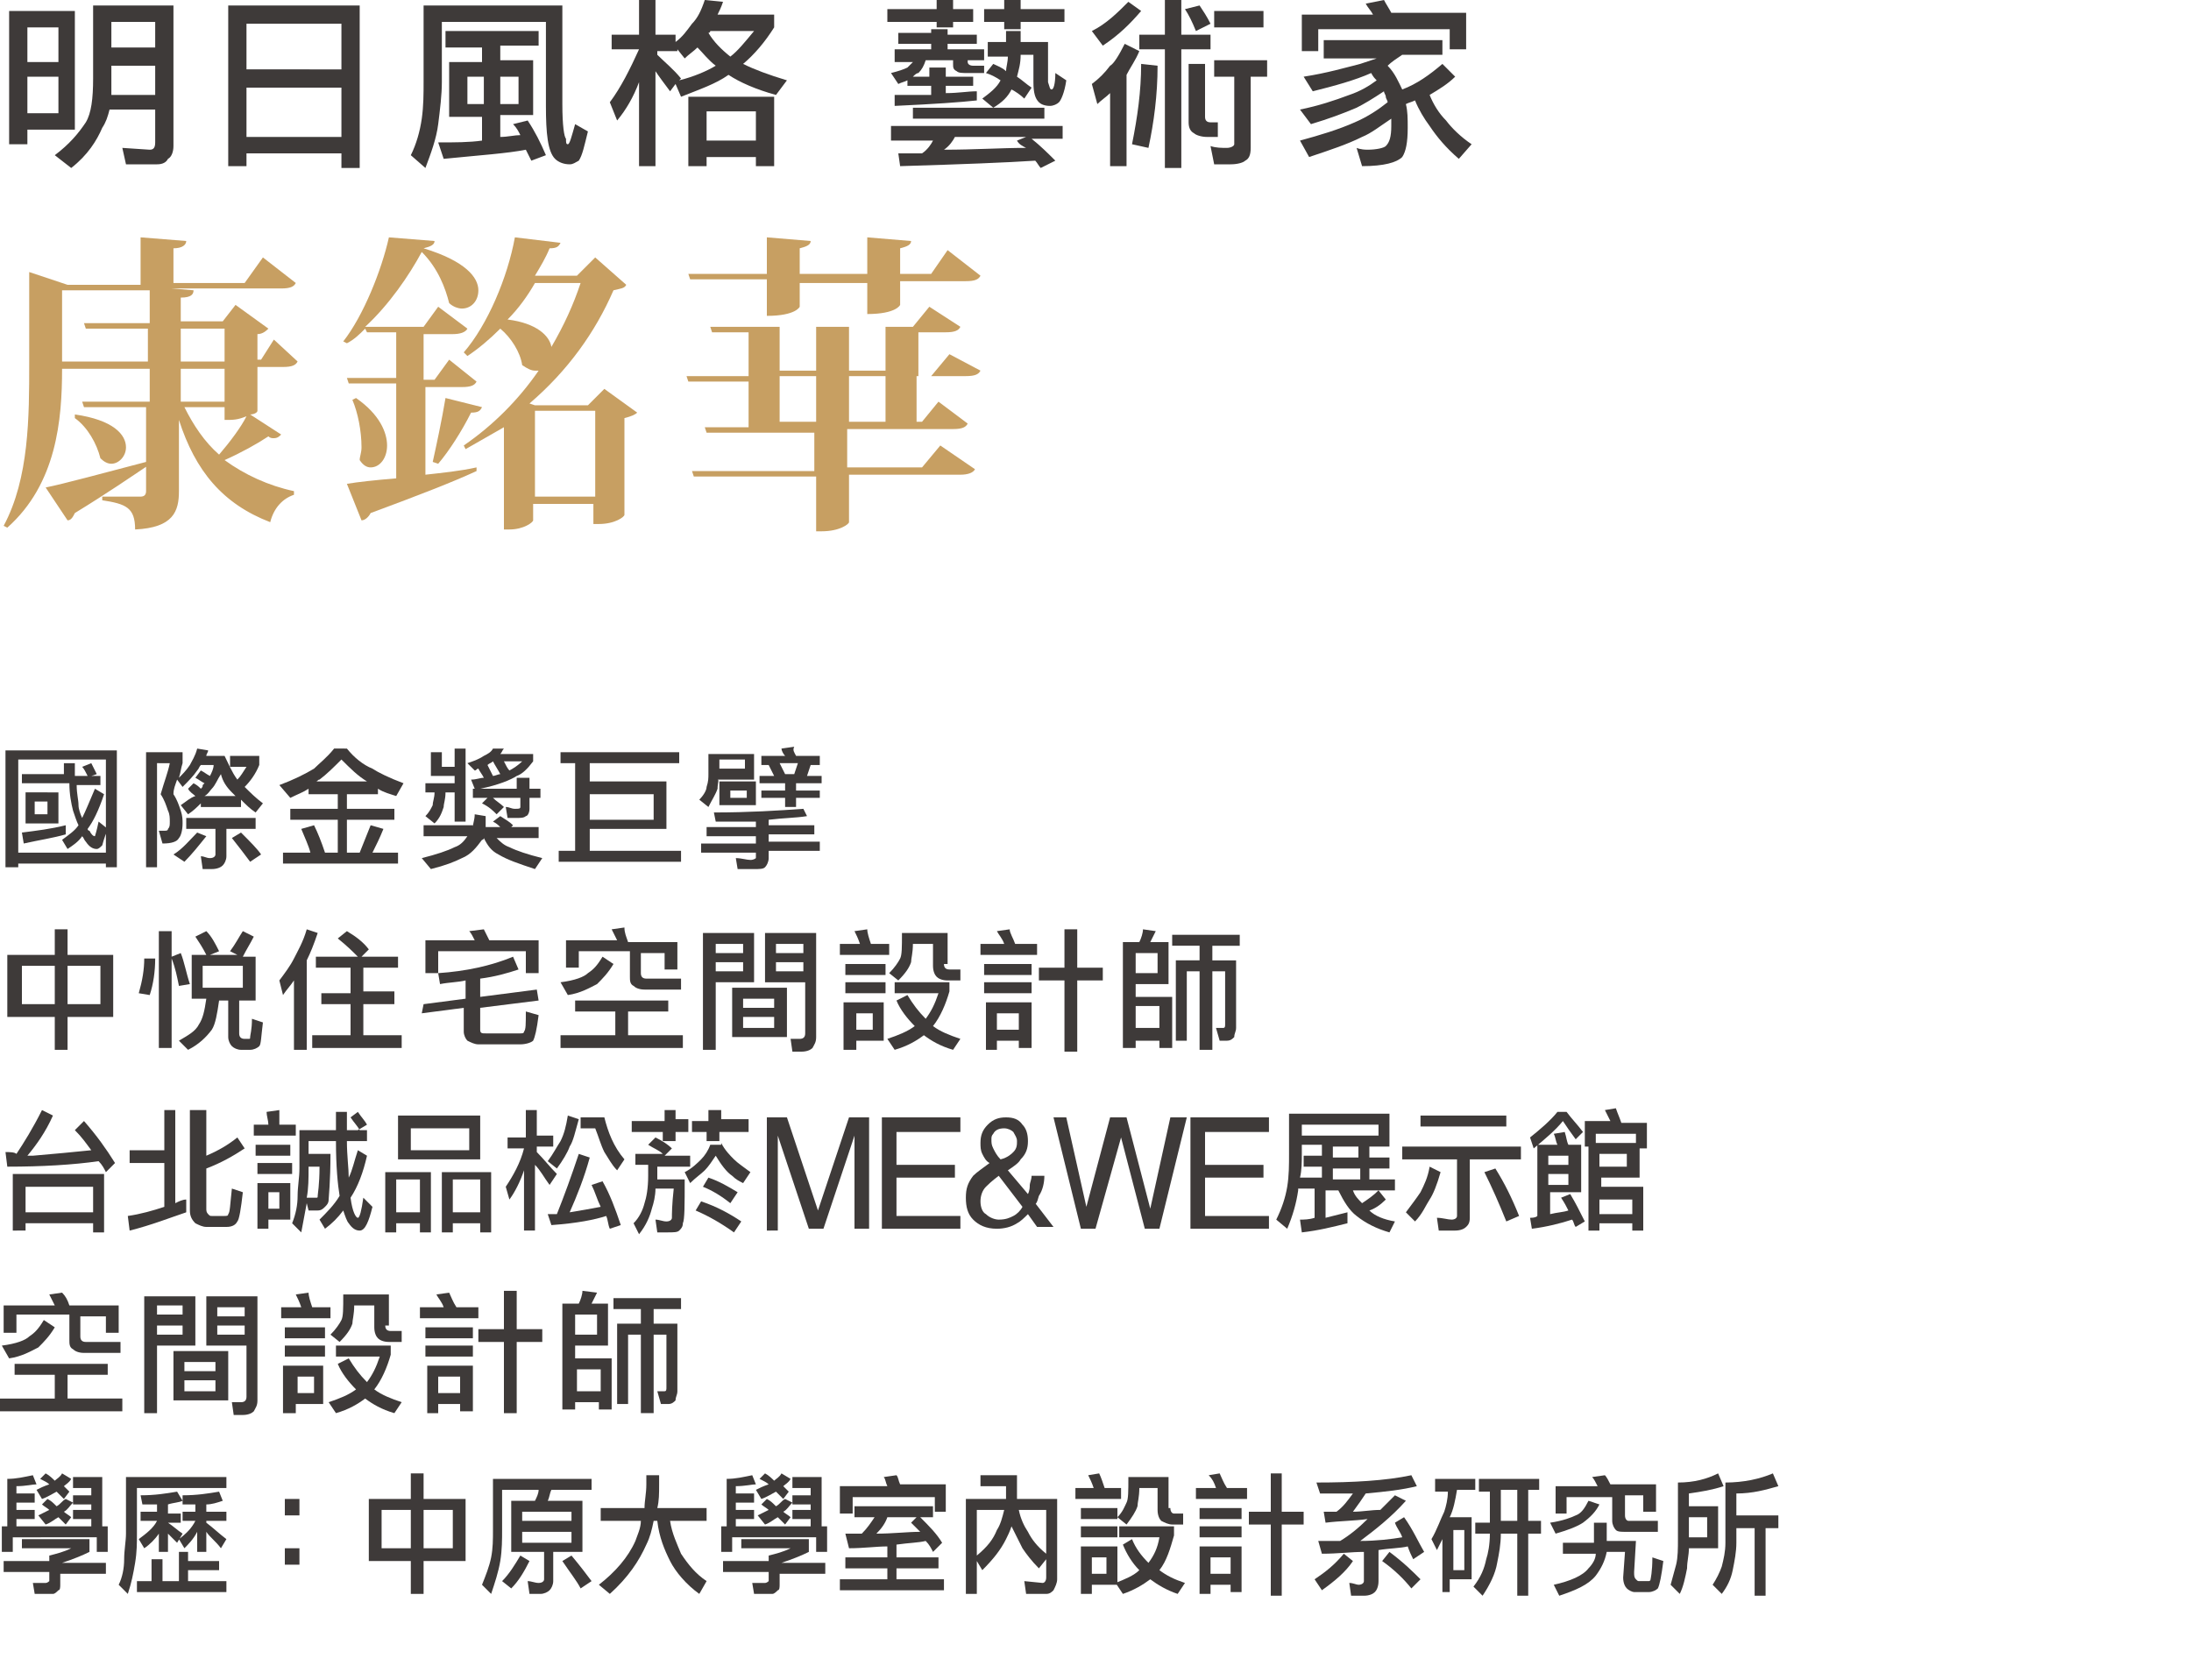 <?xml version="1.0" encoding="utf-8"?>
<!-- Generator: Adobe Illustrator 27.0.0, SVG Export Plug-In . SVG Version: 6.00 Build 0)  -->
<svg version="1.1" id="圖層_1" xmlns="http://www.w3.org/2000/svg" xmlns:xlink="http://www.w3.org/1999/xlink" x="0px" y="0px"
	 viewBox="0 0 120 92" style="enable-background:new 0 0 120 92;" xml:space="preserve">
<style type="text/css">
	.st0{fill:#3E3A39;}
	.st1{fill:#C79F62;}
</style>
<g>
	<g>
		<g>
			<path class="st0" d="M6.4,47.5H5.8v-0.2H1v0.2H0.3v-6.4h6.1V47.5z M5.8,46.7v-5.1H1v5.1H5.8z M3.6,45.7c-0.7,0.2-1.4,0.3-2.3,0.5
				l-0.1-0.6c0.8-0.1,1.6-0.2,2.4-0.4V45.7z M3.5,42.5c0-0.2,0-0.4,0-0.7h0.6c0,0.2,0,0.5,0,0.7h0.7c-0.1-0.2-0.2-0.4-0.3-0.5
				l0.5-0.2c0.1,0.2,0.2,0.4,0.3,0.6l-0.3,0.1h0.5V43H4.2c0,0.5,0.1,0.8,0.1,1.1c0,0.2,0.1,0.5,0.2,0.7c0.2-0.4,0.4-0.9,0.7-1.6
				l0.5,0.3c-0.3,0.9-0.6,1.5-0.9,1.9c0,0,0,0,0,0c0,0,0,0.1,0.1,0.1c0.1,0.2,0.2,0.3,0.3,0.3c0,0,0.1-0.3,0.2-0.8l0.5,0.4
				c-0.2,0.5-0.3,0.9-0.3,0.9c-0.1,0.1-0.2,0.2-0.3,0.2c-0.2,0-0.4-0.1-0.6-0.4c-0.1-0.1-0.1-0.2-0.2-0.3c-0.2,0.3-0.5,0.5-0.8,0.7
				l-0.3-0.5c0.4-0.3,0.7-0.5,0.9-0.8c-0.1-0.2-0.2-0.5-0.3-0.8c-0.1-0.4-0.2-0.9-0.2-1.5H1.2v-0.5H3.5z M3.2,43.4v1.7H1.4v-1.7H3.2
				z M2.7,43.9H1.9v0.7h0.7V43.9z"/>
			<path class="st0" d="M10,41.3v0.5c-0.1,0.3-0.1,0.5-0.2,0.8c0.2-0.2,0.4-0.4,0.6-0.7c0.1-0.2,0.3-0.5,0.4-0.9l0.6,0.1
				c0,0.1-0.1,0.2-0.1,0.3h1c0.2,0.4,0.4,0.9,0.7,1.3c0.2-0.2,0.3-0.4,0.5-0.7h-0.9v-0.6h1.6v0.5c-0.2,0.5-0.5,0.9-0.8,1.2
				c0.3,0.3,0.6,0.6,1,0.9l-0.4,0.5c-0.3-0.2-0.5-0.4-0.8-0.7v0.4h-2.2V44c-0.2,0.2-0.4,0.4-0.7,0.6l-0.4-0.5
				c0.3-0.2,0.5-0.4,0.8-0.5c-0.1-0.1-0.3-0.2-0.4-0.4l0.3-0.3c0.2,0.1,0.3,0.2,0.4,0.3c0.1-0.1,0.1-0.1,0.1-0.2
				c0,0,0.1-0.1,0.1-0.1c-0.2-0.1-0.3-0.2-0.5-0.3l0.3-0.4c0.2,0.1,0.3,0.2,0.5,0.3c0.1-0.2,0.2-0.4,0.2-0.6H11
				c-0.1,0.1-0.1,0.2-0.2,0.3c-0.2,0.3-0.5,0.6-0.8,0.9l-0.3-0.4c-0.1,0.3-0.2,0.5-0.2,0.8c0.2,0.3,0.3,0.6,0.4,0.9
				c0.1,0.3,0.1,0.5,0.1,0.7c0,0.4-0.1,0.7-0.2,0.8c-0.1,0.2-0.4,0.3-0.9,0.3l-0.2-0.7c0.1,0,0.2,0,0.3,0s0.2,0,0.2-0.1
				c0.1-0.1,0.1-0.2,0.1-0.4c0-0.2,0-0.4-0.1-0.6c-0.1-0.3-0.2-0.6-0.4-0.9c0.2-0.7,0.4-1.2,0.5-1.7H8.6v5.7H8v-6.3H10z M11.3,45.8
				c-0.4,0.5-0.8,1-1.2,1.4l-0.6-0.4c0.5-0.3,0.9-0.8,1.3-1.2L11.3,45.8z M14,44.8v0.6h-1.6v1.5c0,0.2-0.1,0.4-0.2,0.5
				c-0.1,0.1-0.3,0.2-0.6,0.2h-0.5L11,46.9c0.2,0,0.3,0.1,0.5,0.1c0.2,0,0.3-0.1,0.3-0.2v-1.4h-1.6v-0.6H14z M13,43.7
				c-0.1-0.1-0.2-0.2-0.3-0.3c-0.3-0.3-0.5-0.6-0.6-1c-0.2,0.3-0.3,0.6-0.5,0.8c-0.1,0.1-0.2,0.3-0.4,0.4H13z M14.3,46.8l-0.6,0.4
				c-0.3-0.4-0.6-0.8-1-1.3l0.5-0.3C13.7,46.1,14.1,46.5,14.3,46.8z"/>
			<path class="st0" d="M19,41c0.4,0.5,0.9,0.9,1.4,1.1c0.3,0.2,0.9,0.5,1.7,0.8l-0.4,0.7c-0.3-0.1-0.7-0.2-1-0.4v0.3H19v0.8h2.6
				v0.6H19v1.8h0.7c0.2-0.5,0.4-1,0.6-1.5l0.7,0.2c-0.2,0.5-0.4,0.9-0.6,1.3h1.4v0.6h-6.3v-0.6H17c-0.1-0.4-0.3-0.8-0.5-1.3l0.7-0.2
				c0.2,0.4,0.4,0.9,0.6,1.5h0.7v-1.8h-2.6v-0.6h2.6v-0.8h-1.6v-0.3c-0.3,0.2-0.6,0.3-1,0.5L15.3,43c0.8-0.3,1.4-0.6,1.9-0.9
				c0.3-0.3,0.7-0.6,1.1-1.1h0.3H19z M20.1,42.8c-0.5-0.3-0.9-0.7-1.4-1.2c-0.4,0.4-0.8,0.8-1.2,1.1c-0.1,0-0.1,0.1-0.2,0.1H20.1z"
				/>
			<path class="st0" d="M25.9,45.3c0-0.2,0.1-0.4,0.1-0.7l0.6,0.1c0,0.2,0,0.4,0,0.6h0.8c-0.1-0.1-0.2-0.2-0.4-0.3l0.4-0.3
				c0.3,0.2,0.5,0.3,0.7,0.5l-0.1,0.1h1.5v0.6h-2.3c0.2,0.2,0.4,0.4,0.7,0.5c0.4,0.2,1,0.4,1.8,0.6l-0.4,0.6c-0.9-0.3-1.5-0.5-2-0.8
				c-0.4-0.2-0.6-0.5-0.8-0.9h0c0,0.1-0.1,0.1-0.1,0.1c-0.3,0.4-0.6,0.8-1.1,1c-0.4,0.2-0.9,0.4-1.7,0.6L23.1,47
				c0.8-0.2,1.4-0.4,1.8-0.6c0.3-0.1,0.5-0.3,0.7-0.6h-2.4v-0.6H25.9z M24.2,41.2V42h0.7v-1h0.6v4h-0.6v-1.6h-0.5
				c0,0.4-0.1,0.6-0.1,0.8c-0.1,0.3-0.2,0.6-0.5,0.9l-0.5-0.4c0.2-0.2,0.3-0.4,0.4-0.6c0-0.2,0.1-0.4,0.1-0.7h-0.5v-0.5h1.6v-0.4
				h-1.3v-1.3H24.2z M27.6,41c-0.1,0.1-0.1,0.2-0.2,0.3h1.8v0.4c-0.3,0.4-0.6,0.7-0.9,0.8c-0.3,0.2-1,0.5-2,0.7h2v-0.6H29v0.6h0.6
				v0.5H29v0.6c0,0.2-0.1,0.4-0.2,0.4c-0.1,0.1-0.3,0.1-0.5,0.1h-0.5l-0.1-0.6c0.2,0,0.3,0.1,0.5,0.1c0.2,0,0.3,0,0.3-0.1v-0.5h-1.5
				c0.2,0.2,0.4,0.3,0.6,0.5l-0.4,0.4c-0.2-0.2-0.4-0.4-0.8-0.6l0.3-0.3h-0.8v-0.5H26l-0.2-0.5c0.3,0,0.5-0.1,0.7-0.1
				c-0.1-0.2-0.2-0.3-0.3-0.5c-0.1,0-0.1,0.1-0.2,0.1l-0.4-0.4c0.3-0.1,0.6-0.2,0.9-0.4c0.2-0.1,0.4-0.2,0.5-0.4L27.6,41z M27,42.5
				c0.1,0,0.3-0.1,0.4-0.1c-0.1-0.2-0.3-0.5-0.4-0.7h0c-0.1,0.1-0.2,0.1-0.3,0.2C26.8,42.1,26.9,42.3,27,42.5z M27.9,42.2
				c0.2-0.1,0.5-0.3,0.7-0.5h-1C27.7,41.9,27.8,42.1,27.9,42.2z"/>
			<path class="st0" d="M37.2,41.2v0.6h-4.9v1h4.2v2.6h-4.2v1.2h5v0.6h-6.7v-0.6h0.9v-4.8h-0.8v-0.6H37.2z M35.8,44.9v-1.4h-3.5v1.4
				H35.8z"/>
			<path class="st0" d="M39.3,43.2c-0.1,0.3-0.3,0.6-0.5,1l-0.5-0.4c0.2-0.2,0.4-0.5,0.4-0.7c0.1-0.3,0.1-0.5,0.1-0.7v-1.1h2.5v1.4
				h-2C39.4,42.7,39.3,42.9,39.3,43.2z M44.2,44.7c-0.6,0.1-1.3,0.1-2.1,0.2v0.3h2.5v0.5h-2.5v0.4h2.8v0.5h-2.8V47
				c0,0.2-0.1,0.4-0.2,0.5c-0.1,0.1-0.3,0.1-0.6,0.1h-0.9L40.3,47c0.3,0,0.6,0.1,0.8,0.1c0.2,0,0.3-0.1,0.3-0.1v-0.3h-3v-0.5h3v-0.4
				h-2.7v-0.5h2.7v-0.3c-0.7,0-1.4,0-2.2,0l-0.1-0.5c1.9,0,3.5-0.1,4.9-0.2L44.2,44.7z M39.4,41.6v0.5h1.4v-0.5H39.4z M41.4,42.8
				v1.3h-2v-1.3H41.4z M40.8,43.3H40v0.4h0.9V43.3z M43.6,41.4h1.3v0.5h-0.5l-0.2,0.6h0.8v0.4h-1.4v0.4h1.3v0.4h-1.3v0.5h-0.6v-0.5
				h-1.3v-0.4h1.3v-0.4h-1.4v-0.4h0.8l-0.3-0.6h-0.4v-0.5h1.3c-0.1-0.1-0.2-0.3-0.2-0.4l0.7-0.1C43.4,41.1,43.5,41.2,43.6,41.4z
				 M43.5,42.4l0.2-0.6h-1l0.3,0.6H43.5z"/>
			<path class="st0" d="M3,52.3v-1.4h0.7v1.4h2.5v3.4H3.7v1.8H3v-1.8H0.4v-3.4H3z M3,52.9H1.2V55H3V52.9z M5.5,52.9H3.7V55h1.8V52.9
				z"/>
			<path class="st0" d="M8.5,52.5c0,0.7-0.1,1.4-0.3,2l-0.6-0.1c0.2-0.7,0.3-1.3,0.3-1.9L8.5,52.5z M9.4,51v1.4l0.5-0.2
				c0.2,0.5,0.3,1.1,0.5,1.7l-0.6,0.1c-0.1-0.5-0.2-1-0.4-1.5v4.9H8.7V51H9.4z M12,52.1l-0.5,0.2H13l-0.4-0.2
				c0.3-0.4,0.5-0.8,0.7-1.1l0.6,0.3c-0.2,0.4-0.4,0.7-0.6,1.1H14v2.4h-0.9v1.8c0,0.2,0.1,0.3,0.3,0.3h0.2c0.1,0,0.1,0,0.1-0.1
				c0-0.1,0.1-0.4,0.1-1l0.6,0.2c-0.1,0.8-0.1,1.2-0.2,1.3c-0.1,0.1-0.3,0.2-0.5,0.2h-0.5c-0.2,0-0.4-0.1-0.5-0.2
				c-0.1-0.1-0.2-0.3-0.2-0.5v-2h-0.5c-0.1,0.7-0.2,1.3-0.4,1.6c-0.3,0.4-0.7,0.8-1.3,1.1L9.8,57c0.5-0.3,0.9-0.5,1.1-0.9
				c0.2-0.3,0.3-0.7,0.4-1.4h-0.8v-2.4h0.8c-0.2-0.4-0.4-0.7-0.6-1l0.6-0.3C11.6,51.3,11.8,51.7,12,52.1z M13.3,52.9h-2.2v1.2h2.2
				V52.9z"/>
			<path class="st0" d="M17.4,51.1c-0.2,0.6-0.4,1.1-0.6,1.5v4.9h-0.7v-3.8c-0.2,0.3-0.4,0.5-0.6,0.8l-0.2-0.8
				c0.3-0.4,0.6-0.8,0.8-1.2c0.2-0.4,0.5-0.9,0.7-1.6L17.4,51.1z M20.2,52l-0.4,0.4h2V53h-1.9v1.3h1.7V55h-1.7v1.7H22v0.7h-4.9v-0.7
				h2.1V55h-1.6v-0.6h1.6V53h-1.9v-0.6h2.3c-0.3-0.3-0.6-0.6-1.1-1L19,51C19.5,51.3,19.9,51.6,20.2,52z"/>
			<path class="st0" d="M28.4,53.1c-0.6,0.2-1.3,0.4-2.1,0.5v1l3.1-0.4l0.1,0.6l-3.2,0.4v1.2c0,0.2,0.1,0.2,0.3,0.2h1.9
				c0.1,0,0.2,0,0.2-0.1c0.1-0.1,0.1-0.4,0.1-1.1l0.7,0.2c-0.1,0.8-0.2,1.2-0.3,1.4c-0.1,0.1-0.4,0.2-0.7,0.2h-2.3
				c-0.2,0-0.4-0.1-0.6-0.2c-0.1-0.1-0.2-0.3-0.2-0.5v-1.3l-2.3,0.3L23.2,55l2.3-0.3v-1c-0.4,0.1-0.9,0.1-1.4,0.2L24,53.3
				c1.5-0.1,2.9-0.4,4.1-0.9L28.4,53.1z M26.8,51.5h2.7v1.8h-0.7v-1.2h-4.8v1.2h-0.7v-1.8H26c-0.1-0.2-0.2-0.4-0.3-0.5l0.8-0.1
				C26.6,51.1,26.7,51.3,26.8,51.5z"/>
			<path class="st0" d="M36.6,54.8v0.6h-2.2v1.3h3v0.7h-6.7v-0.7h3v-1.3h-2.2v-0.6H36.6z M33.6,52.8c-0.3,0.5-0.6,0.8-0.9,1.1
				c-0.4,0.2-0.9,0.5-1.6,0.6l-0.4-0.7c0.8-0.1,1.3-0.3,1.5-0.5c0.3-0.2,0.5-0.4,0.8-0.9L33.6,52.8z M34.4,51.6h2.7v1.5h-0.7v-0.9
				h-1.3v1.1c0,0.2,0.1,0.3,0.3,0.3h1.9v0.6h-2c-0.3,0-0.5-0.1-0.6-0.2c-0.2-0.1-0.2-0.3-0.2-0.5v-1.4h-2.8v0.9h-0.7v-1.5h2.8
				c-0.1-0.2-0.2-0.4-0.3-0.6l0.7-0.1C34.2,51.1,34.3,51.3,34.4,51.6z"/>
			<path class="st0" d="M41.3,53.8h-2.1v3.7h-0.7v-6.4h2.8V53.8z M40.7,52.2v-0.5h-1.5v0.5H40.7z M40.7,53.2v-0.5h-1.5v0.5H40.7z
				 M43.1,54.1v2.7h-3v-2.7H43.1z M42.4,55.2v-0.5h-1.7v0.5H42.4z M42.4,55.7h-1.7v0.6h1.7V55.7z M44.7,51.1v5.7
				c0,0.3-0.1,0.4-0.2,0.6c-0.1,0.1-0.3,0.2-0.6,0.2h-0.5l-0.1-0.7l0.5,0c0.2,0,0.3-0.1,0.3-0.3v-2.8h-2.2v-2.7h0.3H44.7z M44,52.2
				v-0.5h-1.5v0.5H44z M44,52.7h-1.5v0.5H44V52.7z"/>
			<path class="st0" d="M47.7,51.7h1v0.6H46v-0.6h1.1c-0.1-0.3-0.2-0.5-0.3-0.7l0.7-0.1C47.5,51.1,47.6,51.4,47.7,51.7z M48.5,57
				h-1.6v0.5h-0.7v-2.6h2.2V57z M48.5,52.8v0.6h-2.2v-0.6H48.5z M48.5,53.8v0.6h-2.2v-0.6H48.5z M47.8,56.4v-0.9h-0.9v0.9H47.8z
				 M51.7,52.8c0,0.2,0.1,0.3,0.3,0.3h0.6v0.6h-0.7c-0.3,0-0.5-0.1-0.6-0.2c-0.1-0.1-0.2-0.3-0.2-0.6v-1.2h-1.1c0,0.5-0.1,0.8-0.1,1
				c-0.1,0.3-0.3,0.6-0.7,1l-0.5-0.4c0.3-0.3,0.5-0.6,0.6-0.8c0.1-0.2,0.1-0.6,0.1-1.4h2.5V52.8z M52,53.8v0.5
				c-0.2,0.7-0.5,1.4-0.9,1.9c0.4,0.3,0.9,0.5,1.5,0.7l-0.4,0.6c-0.7-0.2-1.2-0.5-1.6-0.8c-0.4,0.3-0.9,0.6-1.6,0.8l-0.4-0.6
				c0.6-0.2,1.1-0.4,1.5-0.7c-0.4-0.4-0.8-0.9-1-1.4l0.6-0.3c0.3,0.5,0.6,0.9,1,1.3l0,0c0.3-0.4,0.5-0.8,0.7-1.4h-2.4v-0.6H52z"/>
			<path class="st0" d="M55.6,51.7h1.2v0.6h-3.1v-0.6h1.3c-0.1-0.3-0.3-0.5-0.4-0.7l0.7-0.1C55.3,51.1,55.5,51.4,55.6,51.7z
				 M56.5,52.8v0.6h-2.6v-0.6H56.5z M56.5,53.8v0.6h-2.6v-0.6H56.5z M54.6,57.5H54v-2.6h2.5v2.5h-0.7V57h-1.2V57.5z M55.8,55.5h-1.2
				v0.9h1.2V55.5z M58.3,53v-2.1H59V53h1.4v0.7H59v3.9h-0.7v-3.9h-1.4V53H58.3z"/>
			<path class="st0" d="M63.3,51c-0.1,0.2-0.2,0.4-0.3,0.6H64v2.3h-1.8v0.7h2v2.8h-0.7v-0.4h-1.3v0.4h-0.7v-5.8h0.9
				c0.1-0.2,0.2-0.5,0.2-0.7L63.3,51z M63.4,53.3v-1.1h-1.2v1.1H63.4z M63.5,56.3v-1.2h-1.3v1.2H63.5z M67.9,51.2v0.6h-1.5v0.8h1.3
				v3.7c0,0.2-0.1,0.3-0.1,0.5c-0.1,0.1-0.2,0.2-0.4,0.2h-0.4l-0.2-0.7l0.4,0c0.1,0,0.1-0.1,0.1-0.2v-2.9h-0.7v4.3h-0.7v-4.3h-0.7
				V57h-0.6v-4.4h1.3v-0.8h-1.5v-0.6H67.9z"/>
			<path class="st0" d="M2.9,61.1c-0.4,0.9-0.9,1.6-1.4,2.2c0.1,0,0.3,0,0.3,0C3,63.2,4,63.1,5,63c-0.3-0.4-0.5-0.7-0.9-1.1l0.5-0.5
				c0.7,0.8,1.2,1.5,1.7,2.3l-0.5,0.5c-0.1-0.2-0.2-0.4-0.4-0.6c-1.4,0.2-3.1,0.3-5,0.3l-0.1-0.8c0.2,0,0.5,0,0.6,0.1
				c0.4-0.6,0.9-1.4,1.4-2.4L2.9,61.1z M5.8,67.5H5.1V67H1.4v0.4H0.7v-3.1h5V67.5z M5.1,66.4V65H1.4v1.4H5.1z"/>
			<path class="st0" d="M9.6,60.9v5c0.2-0.1,0.4-0.2,0.6-0.2v0.7c-0.9,0.3-1.9,0.7-3.1,1L7,66.6c0.7-0.1,1.4-0.3,2-0.5v-2.4H7.1
				v-0.7H9v-2.2H9.6z M11.3,60.9v2.4c0.7-0.3,1.2-0.6,1.7-1l0.4,0.6c-0.6,0.4-1.3,0.8-2.1,1.1v2.2c0,0.1,0,0.2,0.1,0.3
				c0.1,0.1,0.1,0.1,0.2,0.1h0.7c0.1,0,0.2,0,0.2-0.1c0.1-0.1,0.1-0.5,0.2-1.4l0.6,0.2c-0.1,0.9-0.2,1.5-0.3,1.6
				c-0.1,0.2-0.3,0.3-0.6,0.3h-1.1c-0.2,0-0.4-0.1-0.6-0.2c-0.2-0.2-0.3-0.4-0.3-0.7v-5.5H11.3z"/>
			<path class="st0" d="M15.3,61.6h0.9v0.6h-2.3v-0.6h0.8c0-0.2-0.1-0.5-0.1-0.7l0.7-0.1C15.3,61.1,15.3,61.3,15.3,61.6z M15.9,62.7
				v0.6h-1.9v-0.6H15.9z M16,63.7v0.6h-1.9v-0.6H16z M15.9,66.8h-1.2v0.5h-0.6v-2.5h1.8V66.8z M15.3,66.2v-0.9h-0.6v0.9H15.3z
				 M20.2,62.5H19c0,0.8,0.1,1.5,0.1,2c0.2-0.4,0.3-0.9,0.5-1.5l0.5,0.3c-0.2,0.9-0.5,1.7-0.9,2.3c0.1,0.8,0.3,1.1,0.4,1.1
				c0.1,0,0.2-0.4,0.3-1.1l0.5,0.5c-0.2,0.8-0.4,1.3-0.7,1.3c-0.2,0-0.4-0.1-0.6-0.4c-0.1-0.1-0.2-0.4-0.3-0.7c-0.3,0.4-0.6,0.7-1,1
				l-0.3-0.5c0.4-0.4,0.8-0.8,1.1-1.3c0,0,0,0,0,0c-0.1-0.6-0.2-1.6-0.2-3h-1.5v0.7h1.2c0,1.5-0.1,2.4-0.1,2.5
				c0,0.2-0.1,0.3-0.2,0.4c-0.1,0.1-0.2,0.2-0.4,0.2c-0.2,0-0.4,0-0.5,0l-0.1-0.4c-0.1,0.5-0.2,1.1-0.3,1.6l-0.5-0.5
				c0.2-0.5,0.3-1,0.3-1.5c0-0.5,0.1-1,0.1-1.5v-2.1h2c0-0.3,0-0.7,0-1H19c0,0.4,0,0.7,0,1h0.7c-0.1-0.2-0.3-0.4-0.5-0.7l0.4-0.3
				c0.2,0.3,0.4,0.5,0.5,0.7l-0.5,0.3h0.5V62.5z M17.3,65.6c0.1,0,0.1,0,0.1-0.1c0-0.1,0.1-0.6,0.1-1.6h-0.6v0.1
				c0,0.5,0,1.1-0.1,1.6C17.1,65.6,17.3,65.6,17.3,65.6z"/>
			<path class="st0" d="M23.6,67.5H23V67h-1.3v0.5h-0.6v-3.3h2.5V67.5z M23,66.4v-1.8h-1.3v1.8H23z M26.3,61.1v2.4h-4.5v-2.4H26.3z
				 M25.7,61.8h-3.2v1.2h3.2V61.8z M26.9,67.5h-0.6V67h-1.5v0.5h-0.6v-3.3h2.7V67.5z M26.3,66.4v-1.8h-1.5v1.8H26.3z"/>
			<path class="st0" d="M28.8,62.2v-1.4h0.6v1.4h0.9v0.6h-0.9v0.3c0.4,0.4,0.7,0.8,1.1,1.2l-0.4,0.6c-0.3-0.4-0.5-0.8-0.8-1.1v3.6
				h-0.6V64c0,0,0,0.1,0,0.1c-0.2,0.6-0.5,1.2-0.8,1.6L27.7,65c0.4-0.6,0.8-1.3,1-2.1h-0.9v-0.6H28.8z M31.7,61.3
				c-0.2,0.7-0.3,1.2-0.5,1.5c-0.1,0.3-0.4,0.8-0.7,1.2L30,63.6c0.3-0.4,0.5-0.8,0.7-1.1c0.2-0.4,0.3-0.8,0.4-1.4L31.7,61.3z
				 M32.3,63.4c-0.3,1.1-0.7,2.1-1.1,3c0.6-0.1,1.2-0.2,1.7-0.3c-0.2-0.4-0.3-0.8-0.5-1.2l0.6-0.2c0.4,0.7,0.7,1.5,1,2.4l-0.6,0.2
				c-0.1-0.2-0.1-0.5-0.2-0.7c-0.6,0.2-1.6,0.4-3,0.5L30,66.5c0.2,0,0.3,0,0.5,0c0.4-1,0.8-2.1,1.2-3.3L32.3,63.4z M33.1,61.2
				c0.2,0.8,0.5,1.6,1.1,2.3l-0.4,0.6c-0.3-0.3-0.5-0.7-0.7-1c-0.2-0.4-0.3-0.8-0.5-1.3h-0.8v-0.6H33.1z"/>
			<path class="st0" d="M36.4,61.3v-0.5H37v0.5h0.7V62H37v0.5h-0.7V62h-1.7v-0.6H36.4z M36.8,62.9l-0.4,0.4h1.4v0.6h-1.8v0.7h1.5
				c0,1.4,0,2.2-0.1,2.4c0,0.2-0.1,0.3-0.2,0.4c-0.1,0.1-0.3,0.1-0.7,0.1c-0.1,0-0.3,0-0.5,0l-0.1-0.7c0.2,0,0.4,0.1,0.6,0.1
				c0.2,0,0.3-0.1,0.3-0.2c0-0.2,0-0.7,0.1-1.6h-1c0,0.4-0.1,0.8-0.2,1.1c-0.1,0.4-0.3,0.9-0.7,1.4L34.7,67c0.3-0.3,0.5-0.7,0.6-1.1
				c0.1-0.3,0.2-0.8,0.2-1.5v-0.6h-0.7v-0.6h1.5c-0.2-0.2-0.5-0.3-0.8-0.5l0.4-0.4C36.3,62.5,36.6,62.7,36.8,62.9z M39.5,62.6
				c0.2,0.4,0.5,0.7,0.7,0.9c0.2,0.2,0.5,0.4,0.9,0.7l-0.4,0.6c-0.2-0.1-0.4-0.2-0.6-0.4c-0.3-0.2-0.6-0.6-0.9-1.1
				c-0.2,0.3-0.4,0.6-0.6,0.8c-0.2,0.2-0.5,0.4-0.8,0.7l-0.3-0.6c0.4-0.2,0.7-0.5,0.9-0.7c0.2-0.2,0.4-0.5,0.5-0.8h0.2H39.5z
				 M38.8,61.3v-0.5h0.7v0.5H41V62h-1.6v0.5h-0.7V62h-0.8v-0.6H38.8z M40.6,66.9l-0.4,0.6c-0.7-0.5-1.4-0.9-2.1-1.2l0.3-0.5
				C39.3,66.1,40,66.5,40.6,66.9z M40.4,65.3L40,65.9c-0.5-0.4-1-0.7-1.5-0.9l0.3-0.5C39.4,64.7,39.9,65,40.4,65.3z"/>
			<path class="st0" d="M42,61.2h1.1l1.7,5.1l1.7-5.1h1.1v6.1h-0.8v-3.6c0-0.1,0-0.3,0-0.6c0-0.3,0-0.6,0-0.9l-1.7,5.1h-0.8
				l-1.7-5.1v0.2c0,0.1,0,0.4,0,0.7c0,0.3,0,0.5,0,0.7v3.6H42V61.2z"/>
			<path class="st0" d="M48.4,61.2h4.2V62h-3.5v1.8h3.2v0.7h-3.2v2.1h3.5v0.7h-4.3V61.2z"/>
			<path class="st0" d="M53.8,63.2c-0.1-0.2-0.1-0.4-0.1-0.6c0-0.4,0.1-0.7,0.4-1c0.3-0.3,0.6-0.4,1-0.4c0.4,0,0.7,0.1,0.9,0.4
				c0.2,0.2,0.3,0.5,0.3,0.9c0,0.4-0.1,0.7-0.4,1c-0.1,0.2-0.4,0.4-0.7,0.6l1.1,1.3c0.1-0.2,0.1-0.4,0.1-0.5c0-0.1,0.1-0.3,0.1-0.5
				h0.7c0,0.4-0.1,0.8-0.3,1.1c-0.1,0.4-0.2,0.5-0.2,0.4l1,1.3h-0.9l-0.5-0.7c-0.2,0.2-0.4,0.4-0.6,0.5c-0.3,0.2-0.7,0.3-1.1,0.3
				c-0.6,0-1-0.2-1.3-0.5c-0.3-0.3-0.4-0.7-0.4-1.2c0-0.5,0.1-0.8,0.4-1.2c0.2-0.2,0.5-0.4,0.9-0.7C54,63.6,53.9,63.4,53.8,63.2z
				 M55.5,66.6c0.2-0.1,0.4-0.3,0.5-0.5l-1.3-1.7c-0.4,0.3-0.6,0.5-0.7,0.6c-0.2,0.2-0.3,0.5-0.3,0.8c0,0.3,0.1,0.6,0.3,0.7
				c0.2,0.2,0.5,0.3,0.7,0.3C55.1,66.8,55.3,66.7,55.5,66.6z M55.5,63.1c0.2-0.2,0.2-0.4,0.2-0.6c0-0.2-0.1-0.3-0.2-0.5
				c-0.1-0.1-0.3-0.2-0.5-0.2c-0.3,0-0.5,0.1-0.6,0.3c-0.1,0.1-0.1,0.2-0.1,0.3c0,0.2,0,0.3,0.1,0.5c0.1,0.2,0.2,0.4,0.4,0.6
				C55.2,63.4,55.4,63.2,55.5,63.1z"/>
			<path class="st0" d="M58.4,61.2l1.1,4.9l1.3-4.9h0.9l1.3,5l1.1-5H65l-1.5,6.1h-0.8l-1.3-5l-1.4,5h-0.8l-1.5-6.1H58.4z"/>
			<path class="st0" d="M65.3,61.2h4.2V62h-3.5v1.8h3.2v0.7h-3.2v2.1h3.5v0.7h-4.3V61.2z"/>
			<path class="st0" d="M76.4,64.6v0.6h-2.3c0.1,0.3,0.3,0.5,0.5,0.7c0.3-0.2,0.6-0.4,0.9-0.7l0.4,0.5c-0.3,0.3-0.6,0.5-0.9,0.6
				c0.3,0.3,0.8,0.5,1.4,0.6l-0.3,0.6c-0.7-0.2-1.3-0.5-1.8-0.9c-0.4-0.3-0.7-0.8-1-1.4h-0.7v1.5c0.4-0.1,0.8-0.2,1.2-0.3V67
				c-0.8,0.2-1.6,0.4-2.5,0.5l-0.1-0.7c0.2,0,0.5,0,0.8-0.1v-1.6h-0.9c0,0,0,0.1,0,0.1c-0.1,0.7-0.3,1.4-0.6,2.1l-0.6-0.5
				c0.3-0.6,0.5-1.2,0.6-1.8c0.1-0.6,0.1-1.2,0.1-1.8V61h5.5v1.8h-1.1v0.6h1.1v0.6h-1.1v0.6H76.4z M71.3,63.2c0,0.4,0,0.9-0.1,1.3
				h1.2v-0.6h-1v-0.6h1v-0.6h-1.1V63.2z M71.3,61.6v0.6h4.2v-0.6H71.3z M74.5,62.8H73v0.6h1.4V62.8z M74.5,64.6v-0.6H73v0.6H74.5z"
				/>
			<path class="st0" d="M83.3,62.8v0.7h-2.8v3.2c0,0.3-0.1,0.4-0.2,0.5c-0.1,0.1-0.3,0.2-0.6,0.2h-0.9l-0.1-0.7
				c0.3,0,0.6,0.1,0.8,0.1c0.2,0,0.3-0.1,0.3-0.2v-3.1h-3v-0.7H83.3z M78.9,64.2c-0.2,0.7-0.4,1.2-0.6,1.5c-0.2,0.3-0.4,0.8-0.8,1.2
				l-0.5-0.5c0.3-0.4,0.6-0.8,0.8-1.1c0.2-0.4,0.4-0.8,0.5-1.4L78.9,64.2z M82.5,61.1v0.6h-4.7v-0.6H82.5z M83.2,66.6l-0.7,0.3
				c-0.4-1-0.8-1.9-1.2-2.7l0.6-0.2C82.4,64.8,82.8,65.6,83.2,66.6z"/>
			<path class="st0" d="M85.8,60.9c0.3,0.4,0.6,0.7,0.9,1.1l-0.4,0.4c-0.3-0.4-0.5-0.7-0.7-1c-0.4,0.5-1,1-1.6,1.5l-0.2-0.6
				c0.5-0.4,1.1-0.9,1.5-1.4h0.2H85.8z M85.9,62.7h0.7v2.6h-1.7v1.2c0.4-0.1,0.7-0.1,1-0.2c-0.1-0.2-0.2-0.4-0.4-0.7l0.5-0.2
				c0.3,0.5,0.5,0.9,0.8,1.5l-0.5,0.3c-0.1-0.1-0.1-0.3-0.2-0.4c-0.6,0.2-1.4,0.4-2.2,0.5l-0.1-0.6c0.1,0,0.3,0,0.4-0.1v-3.9h1.1
				c-0.1-0.2-0.1-0.4-0.2-0.6l0.6-0.1C85.8,62.3,85.8,62.5,85.9,62.7z M85.9,63.8v-0.5h-1.1v0.5H85.9z M85.9,64.9v-0.6h-1.1v0.6
				H85.9z M88.8,61.5h1.4v1.4h-0.4v1.6h-2.1v0.5H90v2.4h-0.6v-0.4h-1.8v0.4H87v-4.6h-0.2v-1.4h1.4c-0.1-0.2-0.2-0.4-0.3-0.6l0.6-0.1
				C88.6,61,88.7,61.2,88.8,61.5z M89.6,62.6v-0.5h-2.2v0.5H89.6z M89.1,63.9v-0.7h-1.5v0.7H89.1z M89.4,66.5v-0.8h-1.8v0.8H89.4z"
				/>
			<path class="st0" d="M5.9,74.7v0.6H3.7v1.3h3v0.7H0v-0.7h3v-1.3H0.8v-0.6H5.9z M3,72.7c-0.3,0.5-0.6,0.8-0.9,1.1
				c-0.4,0.2-0.9,0.5-1.6,0.6l-0.4-0.7c0.8-0.1,1.3-0.3,1.5-0.5c0.3-0.2,0.5-0.4,0.8-0.9L3,72.7z M3.8,71.5h2.7V73H5.8v-0.9H4.4v1.1
				c0,0.2,0.1,0.3,0.3,0.3h1.9v0.6h-2c-0.3,0-0.5-0.1-0.6-0.2c-0.2-0.1-0.2-0.3-0.2-0.5v-1.4H0.9V73H0.2v-1.5H3
				c-0.1-0.2-0.2-0.4-0.3-0.6l0.7-0.1C3.6,71,3.7,71.2,3.8,71.5z"/>
			<path class="st0" d="M10.7,73.7H8.6v3.7H7.9V71h2.8V73.7z M10,72v-0.5H8.6V72H10z M10,73.1v-0.5H8.6v0.5H10z M12.5,74v2.7h-3V74
				H12.5z M11.8,75.1v-0.5h-1.7v0.5H11.8z M11.8,75.6h-1.7v0.6h1.7V75.6z M14.1,71v5.7c0,0.3-0.1,0.4-0.2,0.6
				c-0.1,0.1-0.3,0.2-0.6,0.2h-0.5l-0.1-0.7l0.5,0c0.2,0,0.3-0.1,0.3-0.3v-2.8h-2.2V71h0.3H14.1z M13.4,72.1v-0.5h-1.5v0.5H13.4z
				 M13.4,72.6h-1.5v0.5h1.5V72.6z"/>
			<path class="st0" d="M17.1,71.6h1v0.6h-2.7v-0.6h1.1c-0.1-0.3-0.2-0.5-0.3-0.7l0.7-0.1C16.9,71,17,71.3,17.1,71.6z M17.8,76.9
				h-1.6v0.5h-0.7v-2.6h2.2V76.9z M17.8,72.7v0.6h-2.2v-0.6H17.8z M17.8,73.7v0.6h-2.2v-0.6H17.8z M17.2,76.3v-0.9h-0.9v0.9H17.2z
				 M21.1,72.6c0,0.2,0.1,0.3,0.3,0.3h0.6v0.6h-0.7c-0.3,0-0.5-0.1-0.6-0.2c-0.1-0.1-0.2-0.3-0.2-0.6v-1.2h-1.1c0,0.5-0.1,0.8-0.1,1
				c-0.1,0.3-0.3,0.6-0.7,1l-0.5-0.4c0.3-0.3,0.5-0.6,0.6-0.8c0.1-0.2,0.1-0.6,0.1-1.4h2.5V72.6z M21.4,73.7v0.5
				c-0.2,0.7-0.5,1.4-0.9,1.9c0.4,0.3,0.9,0.5,1.5,0.7l-0.4,0.6c-0.7-0.2-1.2-0.5-1.6-0.8c-0.4,0.3-0.9,0.6-1.6,0.8l-0.4-0.6
				c0.6-0.2,1.1-0.4,1.5-0.7c-0.4-0.4-0.8-0.9-1-1.4l0.6-0.3c0.3,0.5,0.6,0.9,1,1.3l0,0c0.3-0.4,0.5-0.8,0.7-1.4h-2.4v-0.6H21.4z"/>
			<path class="st0" d="M25,71.6h1.2v0.6H23v-0.6h1.3c-0.1-0.3-0.3-0.5-0.4-0.7l0.7-0.1C24.7,71,24.8,71.3,25,71.6z M25.9,72.7v0.6
				h-2.6v-0.6H25.9z M25.9,73.7v0.6h-2.6v-0.6H25.9z M24,77.4h-0.6v-2.6h2.5v2.5h-0.7v-0.4H24V77.4z M25.2,75.4H24v0.9h1.2V75.4z
				 M27.6,72.8v-2.1h0.7v2.1h1.4v0.7h-1.4v3.9h-0.7v-3.9h-1.4v-0.7H27.6z"/>
			<path class="st0" d="M32.7,70.8c-0.1,0.2-0.2,0.4-0.3,0.6h0.9v2.3h-1.8v0.7h2v2.8h-0.7v-0.4h-1.3v0.4h-0.7v-5.8h0.9
				c0.1-0.2,0.2-0.5,0.2-0.7L32.7,70.8z M32.7,73.1v-1.1h-1.2v1.1H32.7z M32.9,76.2v-1.2h-1.3v1.2H32.9z M37.3,71.1v0.6h-1.5v0.8
				h1.3v3.7c0,0.2-0.1,0.3-0.1,0.5c-0.1,0.1-0.2,0.2-0.4,0.2h-0.4L36,76.2l0.4,0c0.1,0,0.1-0.1,0.1-0.2v-2.9h-0.7v4.3h-0.7v-4.3
				h-0.7v3.8h-0.6v-4.4h1.3v-0.8h-1.5v-0.6H37.3z"/>
			<path class="st0" d="M2,81.3c-0.2,0-0.6,0.1-1.1,0.1v0.4h1v0.5h-1v0.4h1v0.5h-1v0.4H5v-0.4h-1v-0.5h1v-0.3h-1v-0.5h1v-0.4H4v-0.6
				h1.6l0,2.7h0.3V85H5.3v-0.8H0.7V85H0.1v-1.4h0.3V81c0.5,0,0.9-0.1,1.4-0.2L2,81.3z M4.9,84.5V85c-0.4,0.2-0.9,0.4-1.5,0.6h2.4
				v0.6H3.3v0.6c0,0.1,0,0.3-0.1,0.3c-0.1,0.1-0.2,0.2-0.3,0.2h-1l-0.1-0.6c0.2,0,0.5,0,0.7,0c0.1,0,0.2-0.1,0.2-0.1v-0.5H0.2v-0.6
				h2.5v-0.3c0.4-0.1,0.8-0.2,1.2-0.4H1.2v-0.5H4.9z M3.9,81c-0.1,0.2-0.3,0.3-0.4,0.4c0.1,0.1,0.2,0.2,0.3,0.3l-0.3,0.4
				c-0.1-0.1-0.2-0.2-0.4-0.4c-0.2,0.1-0.5,0.3-0.8,0.4l-0.3-0.5c0.2-0.1,0.4-0.2,0.7-0.3c-0.1-0.1-0.3-0.2-0.5-0.3l0.3-0.3
				c0.2,0.1,0.4,0.3,0.5,0.4c0.1-0.1,0.3-0.2,0.4-0.4L3.9,81z M4,82.3c-0.2,0.2-0.3,0.4-0.5,0.5c0.1,0.1,0.3,0.2,0.4,0.3l-0.3,0.4
				c-0.1-0.1-0.3-0.3-0.4-0.4c-0.2,0.1-0.4,0.3-0.7,0.4L2.1,83c0.2-0.1,0.4-0.2,0.6-0.3c-0.1-0.1-0.3-0.2-0.4-0.3l0.3-0.3
				c0.2,0.1,0.3,0.2,0.5,0.4c0.2-0.1,0.3-0.3,0.5-0.4L4,82.3z"/>
			<path class="st0" d="M12.4,81.5H7.5v2.5c0,0.5,0,1-0.1,1.6c-0.1,0.6-0.2,1.1-0.4,1.7l-0.5-0.5c0.2-0.4,0.3-0.9,0.3-1.4
				c0-0.5,0.1-1,0.1-1.4v-3.1h5.5V81.5z M10.3,85v0.5h1.7V86h-1.7v0.6h2.1v0.6H7.5v-0.6h0.8v-1.2h0.6v1.2h0.9V85H10.3z M10,82.2
				c-0.2,0.1-0.5,0.1-0.8,0.2v0.5h0.7v0.5H9.2v0c0.3,0.2,0.5,0.4,0.8,0.6l-0.3,0.5c-0.2-0.2-0.4-0.4-0.5-0.5V85H8.7V84
				c-0.2,0.3-0.5,0.6-0.8,0.8l-0.3-0.5c0.4-0.3,0.8-0.6,1-1H7.7v-0.5h0.9v-0.4c-0.2,0-0.5,0-0.8,0l-0.1-0.5c0.8,0,1.4-0.1,2-0.2
				L10,82.2z M12.2,82.2c-0.3,0.1-0.6,0.2-0.9,0.2v0.4h1.1v0.5h-1.1v0.1c0.4,0.3,0.7,0.6,1.1,0.9l-0.3,0.5c-0.3-0.4-0.6-0.6-0.8-0.9
				V85h-0.5v-1.1c-0.2,0.4-0.5,0.7-0.7,0.9l-0.3-0.5c0.4-0.3,0.7-0.6,0.9-1h-0.7v-0.5h0.7v-0.4c-0.2,0-0.4,0-0.7,0L10,81.9
				c0.8,0,1.4-0.1,2-0.2L12.2,82.2z"/>
			<path class="st0" d="M15.6,83v-0.9h0.8V83H15.6z M15.6,85.7v-0.9h0.8v0.9H15.6z"/>
			<path class="st0" d="M22.5,82.1v-1.4h0.7v1.4h2.3v3.4h-2.3v1.8h-0.7v-1.8h-2.3v-3.4H22.5z M22.5,82.7h-1.6v2.1h1.6V82.7z
				 M24.8,82.7h-1.6v2.1h1.6V82.7z"/>
			<path class="st0" d="M32.4,81.6h-2.2c-0.1,0.2-0.1,0.4-0.2,0.6h1.9V85h-1.6v1.6c0,0.2-0.1,0.4-0.2,0.5c-0.1,0.1-0.3,0.2-0.5,0.2
				H29l-0.1-0.7c0.2,0,0.4,0.1,0.6,0.1c0.2,0,0.3-0.1,0.3-0.2V85H28v-2.8h1.3c0.1-0.2,0.2-0.4,0.2-0.6h-2v2.2c0,0.5,0,1.1-0.1,1.7
				c-0.1,0.6-0.3,1.2-0.5,1.8l-0.5-0.5c0.2-0.5,0.4-1,0.5-1.5c0.1-0.5,0.1-1,0.1-1.5V81h5.4V81.6z M29,85.5c-0.3,0.6-0.6,1.1-1,1.5
				l-0.5-0.4c0.4-0.4,0.7-0.9,1-1.4L29,85.5z M31.3,83.3v-0.5h-2.7v0.5H31.3z M31.3,83.9h-2.7v0.6h2.7V83.9z M32.4,86.6l-0.6,0.4
				c-0.2-0.4-0.6-0.9-1-1.5l0.5-0.3C31.8,85.8,32.1,86.2,32.4,86.6z"/>
			<path class="st0" d="M35.3,82.6c0-0.4,0.1-0.8,0.1-1.3v-0.5h0.7v0.5c0,0.5,0,0.9-0.1,1.3h2.7v0.7h-2c0.1,0.7,0.4,1.3,0.6,1.8
				c0.4,0.6,0.8,1.1,1.4,1.5l-0.4,0.7c-0.7-0.5-1.3-1.2-1.6-1.8c-0.3-0.6-0.6-1.3-0.7-2.2h-0.2c-0.1,0.5-0.2,0.9-0.4,1.3
				c-0.4,0.9-1,1.8-2,2.7l-0.6-0.5c0.9-0.7,1.6-1.5,2-2.4c0.1-0.3,0.3-0.7,0.3-1.1h-2.2v-0.7H35.3z"/>
			<path class="st0" d="M41.4,81.3c-0.2,0-0.6,0.1-1.1,0.1v0.4h1v0.5h-1v0.4h1v0.5h-1v0.4h4.1v-0.4h-1v-0.5h1v-0.3h-1v-0.5h1v-0.4
				h-1v-0.6H45l0,2.7h0.3V85h-0.6v-0.8h-4.6V85h-0.6v-1.4h0.3V81c0.5,0,0.9-0.1,1.4-0.2L41.4,81.3z M44.3,84.5V85
				c-0.4,0.2-0.9,0.4-1.5,0.6h2.4v0.6h-2.5v0.6c0,0.1,0,0.3-0.1,0.3c-0.1,0.1-0.2,0.2-0.3,0.2h-1l-0.1-0.6c0.2,0,0.5,0,0.7,0
				c0.1,0,0.2-0.1,0.2-0.1v-0.5h-2.5v-0.6h2.5v-0.3c0.4-0.1,0.8-0.2,1.2-0.4h-2.7v-0.5H44.3z M43.3,81c-0.1,0.2-0.3,0.3-0.4,0.4
				c0.1,0.1,0.2,0.2,0.3,0.3l-0.3,0.4c-0.1-0.1-0.2-0.2-0.4-0.4c-0.2,0.1-0.5,0.3-0.8,0.4l-0.3-0.5c0.2-0.1,0.4-0.2,0.7-0.3
				c-0.1-0.1-0.3-0.2-0.5-0.3l0.3-0.3c0.2,0.1,0.4,0.3,0.5,0.4c0.1-0.1,0.3-0.2,0.4-0.4L43.3,81z M43.4,82.3
				c-0.2,0.2-0.3,0.4-0.5,0.5c0.1,0.1,0.3,0.2,0.4,0.3l-0.3,0.4c-0.1-0.1-0.3-0.3-0.4-0.4c-0.2,0.1-0.4,0.3-0.7,0.4L41.5,83
				c0.2-0.1,0.4-0.2,0.6-0.3c-0.1-0.1-0.3-0.2-0.4-0.3l0.3-0.3c0.2,0.1,0.3,0.2,0.5,0.4c0.2-0.1,0.3-0.3,0.5-0.4L43.4,82.3z"/>
			<path class="st0" d="M51.1,82.5v0.6h-0.7c0.5,0.5,0.9,0.9,1.2,1.4L51.1,85c-0.1-0.2-0.2-0.4-0.4-0.6c-0.4,0.1-0.9,0.1-1.6,0.2
				v0.7h2.3v0.6h-2.3v0.6h2.6v0.6H46v-0.6h2.6v-0.6h-2.3v-0.6h2.3v-0.6c-0.6,0-1.3,0.1-2.1,0.1L46.3,84c0.3,0,0.6,0,0.9,0
				c0.3-0.3,0.5-0.6,0.7-0.9h-1.1v-0.6H51.1z M49.3,81.3h2.5v1.5h-0.6V82h-4.5v0.9H46v-1.5h2.6c-0.1-0.2-0.1-0.4-0.2-0.5l0.7-0.1
				C49.2,80.9,49.2,81.1,49.3,81.3z M49.9,83.4l0.3-0.3h-1.6c-0.1,0.3-0.3,0.6-0.6,0.9c0.9,0,1.7-0.1,2.4-0.1
				C50.2,83.7,50.1,83.6,49.9,83.4z"/>
			<path class="st0" d="M57.9,86.5c0,0.2-0.1,0.4-0.2,0.6c-0.1,0.1-0.2,0.2-0.4,0.2h-1.1l-0.1-0.7l1,0.1c0.1,0,0.2-0.1,0.2-0.3v-1
				l-0.4,0.5c-0.4-0.4-0.7-0.8-0.9-1.1c-0.2-0.4-0.4-0.8-0.6-1.2c-0.1,0.3-0.2,0.5-0.3,0.7c-0.3,0.6-0.7,1.1-1.3,1.7l-0.3-0.5v1.8
				h-0.6v-5.2h2.2v-0.7h-1.4v-0.6h2v1.3h2.2V86.5z M54.6,83.8c0.2-0.3,0.3-0.7,0.4-1.1h-1.5v2.5C54.1,84.7,54.4,84.3,54.6,83.8z
				 M56.3,83.9c0.2,0.4,0.5,0.8,1,1.2v-2.4h-1.5C55.9,83.2,56.1,83.6,56.3,83.9z"/>
			<path class="st0" d="M60.5,81.5h0.9v0.6h-2.5v-0.6h1c-0.1-0.3-0.2-0.5-0.3-0.7l0.6-0.1C60.3,80.9,60.4,81.2,60.5,81.5z
				 M61.2,86.8h-1.4v0.5h-0.6v-2.6h2V86.8z M61.2,82.6v0.6h-2v-0.6H61.2z M61.2,83.6v0.6h-2v-0.6H61.2z M60.6,86.2v-0.9h-0.8v0.9
				H60.6z M64.1,82.6c0,0.2,0.1,0.3,0.2,0.3h0.5v0.6h-0.6c-0.2,0-0.4-0.1-0.6-0.2c-0.1-0.1-0.2-0.3-0.2-0.6v-1.2h-1
				c0,0.5-0.1,0.8-0.1,1c-0.1,0.3-0.3,0.6-0.6,1l-0.5-0.4c0.3-0.3,0.4-0.6,0.5-0.8c0.1-0.2,0.1-0.6,0.1-1.4h2.2V82.6z M64.3,83.6
				v0.5c-0.2,0.7-0.4,1.4-0.8,1.9c0.4,0.3,0.8,0.5,1.4,0.7l-0.4,0.6c-0.6-0.2-1.1-0.5-1.5-0.8c-0.4,0.3-0.9,0.6-1.5,0.8l-0.4-0.6
				c0.5-0.2,1-0.4,1.3-0.7c-0.4-0.4-0.7-0.9-0.9-1.4l0.5-0.3c0.2,0.5,0.5,0.9,0.9,1.3l0,0c0.3-0.4,0.5-0.8,0.6-1.4h-2.2v-0.6H64.3z"
				/>
			<path class="st0" d="M67.2,81.5h1.1v0.6h-2.8v-0.6h1.1c-0.1-0.3-0.2-0.5-0.4-0.7l0.6-0.1C66.9,80.9,67,81.2,67.2,81.5z M68,82.6
				v0.6h-2.3v-0.6H68z M68,83.6v0.6h-2.3v-0.6H68z M66.3,87.3h-0.6v-2.6H68v2.5h-0.6v-0.4h-1.1V87.3z M67.4,85.3h-1.1v0.9h1.1V85.3z
				 M69.6,82.8v-2.1h0.6v2.1h1.2v0.7h-1.2v3.9h-0.6v-3.9h-1.2v-0.7H69.6z"/>
			<path class="st0" d="M74.1,85.5c-0.4,0.6-1,1.1-1.7,1.6L72,86.5c0.6-0.4,1.1-0.8,1.6-1.4L74.1,85.5z M77.6,81.4
				c-0.8,0.2-1.7,0.3-2.8,0.4c-0.2,0.3-0.4,0.6-0.7,1c0.5,0,1-0.1,1.5-0.1c0.3-0.3,0.5-0.5,0.8-0.8l0.6,0.3
				c-0.8,0.9-1.7,1.6-2.5,2.2c0.9,0,1.7-0.1,2.3-0.2c-0.1-0.3-0.3-0.5-0.4-0.8l0.5-0.3c0.5,0.7,0.8,1.4,1.1,1.9l-0.6,0.4
				c-0.1-0.2-0.2-0.4-0.3-0.7c-0.4,0.1-1,0.1-1.6,0.2v1.7c0,0.3-0.1,0.5-0.2,0.6c-0.1,0.1-0.3,0.2-0.6,0.2H74l-0.1-0.7
				c0.2,0,0.4,0.1,0.5,0.1c0.2,0,0.3-0.1,0.3-0.2V85c-0.7,0-1.4,0.1-2.3,0.1l-0.2-0.7c0.4,0,0.8,0,1.2,0c0.5-0.3,1-0.7,1.5-1.2
				c-0.7,0.1-1.5,0.1-2.3,0.2l-0.1-0.6c0.2,0,0.5,0,0.7,0c0.4-0.3,0.6-0.6,0.9-1c-0.6,0-1.2,0-1.8,0l-0.2-0.6c2,0,3.8-0.1,5.2-0.4
				L77.6,81.4z M77.8,86.5l-0.5,0.5c-0.4-0.5-0.9-1-1.6-1.5l0.4-0.5C76.9,85.6,77.4,86.1,77.8,86.5z"/>
			<path class="st0" d="M80.8,81v0.6h-1c-0.1,0.6-0.2,1.1-0.4,1.5h1.2v3.4h-1.2v0.7H79v-2.9c-0.1,0.2-0.2,0.4-0.3,0.6l-0.3-0.6
				c0.3-0.5,0.5-1.1,0.7-1.5c0.1-0.3,0.2-0.7,0.2-1.1h-0.7V81H80.8z M80.2,86v-2.2h-0.6V86H80.2z M84.3,81v0.6h-0.6v1.7h0.7V84h-0.7
				v3.4h-0.6V84h-0.9c0,0.6-0.1,1.1-0.2,1.6c-0.1,0.6-0.4,1.2-0.8,1.8l-0.5-0.5c0.4-0.5,0.6-1,0.7-1.5c0.1-0.3,0.2-0.8,0.2-1.4h-0.8
				v-0.6h0.8v-1.7H81V81H84.3z M83.1,81.6h-0.9v1.7h0.9V81.6z"/>
			<path class="st0" d="M87.6,82.4c-0.2,0.4-0.5,0.7-0.9,1c-0.3,0.2-0.8,0.4-1.5,0.6l-0.3-0.6c0.7-0.1,1.2-0.3,1.4-0.4
				c0.3-0.1,0.5-0.4,0.7-0.8L87.6,82.4z M87.3,84.4c0,0,0-0.1,0-0.1v-0.9H88v0.9c0,0,0,0.1,0,0.1h1.6l-0.1,1.7c0,0.2,0,0.3,0.1,0.4
				c0.1,0.1,0.1,0.1,0.2,0.1h0.5c0,0,0.1,0,0.1-0.1c0,0,0.1-0.4,0.1-1.2l0.6,0.2c-0.1,0.8-0.2,1.3-0.3,1.5c-0.1,0.1-0.3,0.2-0.5,0.2
				h-0.8c-0.1,0-0.3-0.1-0.4-0.2c-0.1-0.1-0.2-0.3-0.2-0.6l0.1-1.4h-1c-0.1,0.5-0.3,0.9-0.6,1.3c-0.4,0.5-1.1,0.8-2,1.1l-0.3-0.6
				c0.9-0.2,1.6-0.5,1.9-0.9c0.2-0.2,0.4-0.5,0.4-0.8h-1.8v-0.6H87.3z M88.2,81.3h2.5v1.5H90v-0.9h-1V83c0,0.2,0.1,0.3,0.2,0.3h1.6
				v0.6h-1.8c-0.2,0-0.4,0-0.5-0.1c-0.1-0.1-0.2-0.3-0.2-0.5v-1.3h-2.5v0.9h-0.6v-1.5h2.3c-0.1-0.2-0.2-0.4-0.3-0.5l0.7-0.1
				C88,80.9,88.1,81.1,88.2,81.3z"/>
			<path class="st0" d="M94.4,81.4c-0.6,0.2-1.2,0.3-1.9,0.4v0.7h1.6v2.3h-1.6c0,0.4-0.1,0.7-0.1,1.1c-0.1,0.5-0.2,1-0.4,1.4
				l-0.5-0.5c0.1-0.4,0.2-0.7,0.3-1.1c0.1-0.4,0.1-0.9,0.1-1.4v-3.1c0.9,0,1.6-0.2,2.2-0.5L94.4,81.4z M93.5,84.2v-1.1h-1v1.1H93.5z
				 M97.4,81.4c-0.7,0.2-1.4,0.4-2.3,0.4V83h2.3v0.7h-0.7v3.7h-0.6v-3.7h-1v0.8c0,0.5-0.1,1-0.2,1.5c-0.1,0.5-0.3,0.9-0.6,1.3
				l-0.5-0.5c0.2-0.3,0.4-0.7,0.5-1c0.1-0.4,0.2-0.8,0.2-1.3v-3.3c1,0,1.9-0.2,2.6-0.5L97.4,81.4z"/>
		</g>
	</g>
	<g>
		<g>
			<path class="st0" d="M4.2,7.1H1.5v0.8H0.5V0.6h3.6V7.1z M3.2,3.3V1.5H1.5v1.9H3.2z M3.2,6.2v-2H1.5v2H3.2z M5.1,0.3h4.4V8
				c0,0.3-0.1,0.6-0.3,0.7C9.1,8.9,8.9,9,8.6,9H6.9L6.7,8.1l1.5,0.1c0.2,0,0.3-0.1,0.3-0.4V6H6C5.9,6.4,5.8,6.7,5.6,7
				C5.3,7.7,4.8,8.5,3.9,9.2L3,8.5c0.8-0.6,1.3-1.2,1.7-1.8C5,6.2,5.1,5.4,5.1,4.3V3.6V0.3z M8.5,5.1V3.6H6.1v0.7c0,0.3,0,0.6,0,0.9
				H8.5z M8.5,2.7V1.2H6.1v1.4H8.5z"/>
			<path class="st0" d="M19.7,9.2h-1V8.4h-5.2v0.7h-1V0.3h7.2V9.2z M18.7,3.8V1.3h-5.2v2.5H18.7z M18.7,7.5V4.8h-5.2v2.7H18.7z"/>
			<path class="st0" d="M30.8,0.3v5.4c0,1.2,0.1,1.8,0.2,1.9C31,7.8,31,7.9,31.1,7.9c0.1,0,0.2-0.4,0.4-1.1l0.7,0.4
				C32,8,31.9,8.5,31.7,8.8C31.5,8.9,31.4,9,31.2,9c-0.3,0-0.6-0.1-0.8-0.3c-0.4-0.4-0.5-1.4-0.5-2.9V1.2h-5.7v3.3
				c0,0.7-0.1,1.5-0.2,2.3c-0.1,0.8-0.4,1.6-0.7,2.4l-0.8-0.7c0.3-0.6,0.5-1.3,0.6-2c0.1-0.7,0.1-1.4,0.1-2V0.3h0.5H30.8z M29.5,1.7
				v0.8h-2.1v0.8h1.8v3h-1.8v1.2c0.4,0,0.8-0.1,1.1-0.1c-0.1-0.2-0.2-0.4-0.4-0.6l0.8-0.2c0.4,0.6,0.7,1.2,1,1.9l-0.8,0.3
				c-0.1-0.2-0.2-0.4-0.3-0.6c-1,0.2-2.5,0.3-4.5,0.5l-0.3-0.9c0.9,0,1.7,0,2.4-0.1V6.4h-1.8v-3h1.8V2.6h-2V1.7H29.5z M26.5,4.2
				h-0.9v1.5h0.9V4.2z M28.4,4.2h-1v1.5h1V4.2z"/>
			<path class="st0" d="M35,1.9V0h0.9v1.9h1.1v0.4c0.4-0.3,0.6-0.6,0.9-1C38.2,1,38.4,0.6,38.6,0l1,0.1c-0.1,0.3-0.2,0.5-0.3,0.7
				h3.1v0.7c-0.5,0.8-1.1,1.5-1.7,2c0.6,0.3,1.4,0.6,2.4,0.9l-0.6,0.8c-1.1-0.3-2-0.7-2.6-1.1c-0.7,0.5-1.6,0.8-2.6,1.2L37,4.6
				L36.7,5c-0.3-0.4-0.6-0.8-0.8-1.1v5.2H35V4.5c-0.3,0.8-0.7,1.5-1.2,2.1l-0.4-1c0.6-0.8,1.1-1.8,1.6-2.9v0h-1.5V1.9H35z M39.2,3.6
				c-0.4-0.3-0.7-0.7-1-1C38,2.8,37.7,3,37.5,3.2l-0.4-0.5v0.1h-1.1V3c0.4,0.4,0.9,0.8,1.3,1.3l-0.1,0.1C38,4.2,38.7,3.9,39.2,3.6z
				 M42.4,9.1h-1V8.6h-2.7v0.5h-1V5.3h4.7V9.1z M41.4,7.8V6.1h-2.7v1.6H41.4z M40,3.1c0.4-0.3,0.8-0.8,1.3-1.4h-2.4
				c0,0.1-0.1,0.1-0.1,0.1C39.1,2.3,39.5,2.7,40,3.1z"/>
			<path class="st0" d="M51.3,0.5V0h0.9v0.5h1.1v0.7h-1.1v0.3h-0.9V1.2h-2.7V0.5H51.3z M51,1.8V1.6h0.9v0.3h1.6v0.5h-1.6v0.3h2v0.6
				h-0.9v0.1c0,0.1,0.1,0.2,0.3,0.2h0.6V4H53c-0.3,0-0.5,0-0.6-0.1c-0.2-0.1-0.2-0.2-0.2-0.4V3.3h-1.5c-0.1,0.3-0.2,0.5-0.4,0.7
				C50.2,4,50.1,4.1,50,4.2h0.9V3.7h0.9v0.5h1.5v0.5h-1.5v0.4C52.5,5.1,53,5,53.5,5v0.5c-0.9,0.1-2.3,0.2-4.5,0.3L49,5.2
				c0.7,0,1.4,0,2,0V4.7h-1.3V4.4c-0.2,0.1-0.3,0.1-0.5,0.2L48.8,4c0.4-0.1,0.7-0.2,0.9-0.3c0.1-0.1,0.2-0.2,0.3-0.3h-1V2.7H51V2.4
				h-1.8V1.8H51z M58.2,6.9v0.7h-1.7c0.5,0.4,0.9,0.8,1.3,1.2L57,9.2c-0.1-0.1-0.2-0.3-0.3-0.4c-1.5,0.1-4,0.2-7.4,0.3l-0.1-0.7
				c0.4,0,0.9,0,1.3,0c0.3-0.2,0.5-0.5,0.6-0.7h-2.3V6.9H58.2z M57.2,5.9v0.6H50V5.9H57.2z M55.7,7.7l0.5-0.2h-3.9
				c-0.1,0.2-0.3,0.5-0.6,0.7c1.7,0,3.1-0.1,4.5-0.1C56,8,55.8,7.9,55.7,7.7z M55.1,2.3V1.7h0.8v0.6h1.5v2.2
				c0.1,0.3,0.1,0.4,0.2,0.4c0.1,0,0.2-0.3,0.2-0.9l0.6,0.4c-0.1,0.7-0.3,1.1-0.4,1.2c-0.1,0.1-0.3,0.2-0.5,0.2
				c-0.3,0-0.5-0.1-0.6-0.2c-0.2-0.2-0.3-0.5-0.3-1.1V3h-0.7c0,0.5-0.1,0.8-0.2,1.2c0.3,0.2,0.5,0.4,0.8,0.6l-0.4,0.6
				c-0.2-0.2-0.5-0.4-0.7-0.5c-0.2,0.4-0.5,0.7-1,1l-0.6-0.5c0.4-0.3,0.8-0.6,1-1c-0.3-0.2-0.5-0.3-0.8-0.4l0.4-0.5
				c0.2,0.1,0.5,0.2,0.7,0.4c0-0.2,0.1-0.5,0.1-0.8h-1.1V2.3H55.1z M55,0.5V0h0.9v0.5h2.4v0.7h-2.4v0.4H55V1.2h-1.1V0.5H55z"/>
			<path class="st0" d="M62.5,0.6c-0.6,0.7-1.2,1.3-2.1,1.9l-0.6-0.8c0.8-0.4,1.4-1,2-1.6L62.5,0.6z M62.4,2.8
				c-0.2,0.5-0.5,0.9-0.7,1.3v5h-0.9v-4c-0.2,0.2-0.5,0.4-0.7,0.6l-0.3-1.1c0.4-0.3,0.7-0.6,1-1C61,3.5,61.3,3,61.6,2.4L62.4,2.8z
				 M63.4,3.6c0,1.6-0.2,3.1-0.5,4.5L62,7.9c0.3-1.5,0.5-2.9,0.5-4.4L63.4,3.6z M63.8,1.9V0h0.9v1.9h1.6v0.8h-1.6v6.5h-0.9V2.7h-1.4
				V1.9H63.8z M66.3,1.3l-0.8,0.4c-0.2-0.5-0.4-0.9-0.6-1.2l0.8-0.2C65.9,0.6,66.1,0.9,66.3,1.3z M66,3.5v2.9c0,0.2,0.1,0.3,0.3,0.3
				h0.4v0.8h-0.6c-0.3,0-0.6-0.1-0.7-0.2c-0.2-0.1-0.3-0.3-0.3-0.6V3.5H66z M69.4,3.3v0.9h-0.9v3.9c0,0.4-0.1,0.6-0.3,0.7
				c-0.1,0.1-0.4,0.2-0.8,0.2h-0.9l-0.2-1c0.3,0.1,0.6,0.1,0.9,0.1c0.2,0,0.4-0.1,0.4-0.2V4.2h-1.1V3.3H69.4z M69.2,0.6v0.9h-2.7
				V0.6H69.2z"/>
			<path class="st0" d="M79,2.2v0.8h-2.2c-0.3,0.2-0.6,0.4-0.8,0.6c0.4,0.4,0.6,0.9,0.8,1.3c0.8-0.3,1.5-0.8,2.2-1.4l0.7,0.7
				c-0.4,0.4-0.9,0.7-1.4,1c0.2,0.5,0.5,1,0.9,1.4c0.3,0.4,0.8,0.9,1.4,1.3l-0.7,0.8c-0.7-0.6-1.2-1.2-1.6-1.8
				c-0.3-0.4-0.6-0.9-0.8-1.4c-0.2,0.1-0.3,0.1-0.5,0.2c0.1,0.4,0.1,0.8,0.1,1.3c0,0.8-0.1,1.3-0.3,1.6c-0.3,0.3-1,0.5-2.2,0.5
				l-0.3-1c0,0,0.2,0.1,0.6,0.1c0.5,0,0.9-0.1,1-0.2c0.2-0.2,0.3-0.5,0.3-1.1c0-0.1,0-0.3,0-0.4c-0.6,0.4-1.1,0.8-1.6,1
				c-0.8,0.4-1.7,0.7-2.9,1.1l-0.5-0.9c1.1-0.3,2.1-0.6,3-1c0.7-0.3,1.3-0.7,1.8-1.1c0-0.1-0.1-0.2-0.1-0.3c0-0.1-0.1-0.2-0.1-0.3
				c-0.6,0.4-1.1,0.7-1.5,0.9c-0.7,0.3-1.5,0.6-2.5,0.9L71.2,6c1-0.2,1.9-0.5,2.7-0.8c0.6-0.2,1.1-0.5,1.5-0.8
				c-0.1-0.1-0.2-0.2-0.3-0.4c-0.9,0.4-2,0.7-3.2,1l-0.5-0.8c1.3-0.2,2.3-0.5,3.1-0.7c0.3-0.1,0.6-0.2,0.9-0.3h-2.9V2.2H79z
				 M76.2,0.7h4.1v2h-0.9V1.6h-7.2v1.2h-0.9v-2h3.9c-0.1-0.2-0.3-0.4-0.4-0.6L75.8,0C75.9,0.2,76.1,0.5,76.2,0.7z"/>
		</g>
	</g>
	<g>
		<g>
			<path class="st1" d="M14.1,20.2v2.3c0,0.1-0.2,0.2-0.4,0.2l1.7,1.1c-0.1,0.1-0.2,0.2-0.4,0.2c-0.1,0-0.2,0-0.3-0.1
				c-0.6,0.4-1.5,0.9-2.4,1.3c1.1,0.8,2.4,1.4,3.8,1.7l0,0.2c-0.6,0.2-1.1,0.7-1.3,1.5c-2.6-1-4.1-2.8-5-5.6v3.9
				c0,1.1-0.3,2-2.4,2.1c0-1.2-0.5-1.4-1.8-1.6v-0.2h2.1c0.2,0,0.3-0.1,0.3-0.3v-4.6H4.6L4.5,22h3.7v-1.8H3.4c0,2.8-0.3,6.3-3,8.7
				l-0.2-0.1c1.4-2.6,1.4-6,1.4-8.9v-5l2.1,0.7h4v-2.6l2.5,0.2c0,0.2-0.2,0.4-0.7,0.4v1.9h3.9l1-1.4l1.8,1.4
				c-0.1,0.2-0.3,0.3-0.8,0.3h-6l1.2,0.1c0,0.2-0.1,0.4-0.7,0.4v1.3h2.3l0.7-0.9l1.8,1.3c-0.1,0.1-0.3,0.3-0.6,0.3v1.4h0.2l0.7-1.1
				l1.3,1.2c-0.1,0.2-0.3,0.3-0.8,0.3H14.1z M8.1,25.5c-0.9,0.6-2.2,1.5-4,2.6c-0.1,0.2-0.2,0.4-0.4,0.4l-1.2-1.8
				c1-0.2,3.2-0.8,5.5-1.4L8.1,25.5z M3.4,19.8h4.7V18H4.7l-0.1-0.3h3.6v-1.8H3.4V19.8z M4.1,22.7c2.1,0.3,2.8,1.1,2.8,1.8
				c0,0.5-0.4,0.9-0.8,0.9c-0.2,0-0.4-0.1-0.6-0.3c-0.2-0.8-0.7-1.7-1.4-2.2L4.1,22.7z M12.4,18H9.9v1.8h2.4V18z M9.9,20.2V22h2.4
				v-1.8H9.9z M12.4,22.3h-2.3c0.5,1,1.1,1.9,1.9,2.6c0.6-0.7,1.2-1.5,1.5-2.1c-0.5,0.2-0.7,0.2-1.2,0.2V22.3z"/>
			<path class="st1" d="M23.3,21V26c0.9-0.1,1.9-0.2,2.8-0.4l0,0.2c-1.3,0.6-3.1,1.3-5.8,2.3c-0.1,0.2-0.3,0.4-0.5,0.4L19,26.5
				c0.6-0.1,1.5-0.2,2.7-0.3V21h-2.6L19,20.7h2.7v-2.5h-1.6L20,18c-0.3,0.3-0.6,0.6-1,0.8l-0.2-0.1c1.1-1.4,2.1-3.9,2.5-5.7l2.5,0.2
				c0,0.2-0.2,0.3-0.6,0.4c2.3,0.7,3,1.6,3,2.3c0,0.6-0.4,1-0.9,1c-0.2,0-0.5-0.1-0.7-0.3c-0.2-0.8-0.6-1.9-1.5-2.8
				c-0.7,1.3-1.8,2.9-3.1,4.1h3.2l0.8-1.1l1.6,1.2c-0.1,0.2-0.4,0.3-0.8,0.3h-1.6v2.5h0.6l0.8-1.1l1.5,1.2c-0.1,0.2-0.3,0.3-0.8,0.3
				H23.3z M19.5,21.8c1.3,0.9,1.7,1.9,1.7,2.6c0,0.7-0.4,1.2-0.9,1.2c-0.2,0-0.4-0.1-0.6-0.4c0-0.2,0.1-0.4,0.1-0.7
				c0-0.9-0.2-1.9-0.5-2.6L19.5,21.8z M26.4,22.3c-0.1,0.2-0.2,0.3-0.6,0.3c-0.5,1-1.2,2.1-1.8,2.8l-0.3-0.1
				c0.2-0.9,0.5-2.3,0.7-3.5L26.4,22.3z M33.1,21.3l1.8,1.3c-0.1,0.1-0.3,0.2-0.7,0.3v5.3c0,0.1-0.5,0.5-1.4,0.5h-0.3v-1.1h-3.3v0.9
				c0,0.1-0.5,0.5-1.3,0.5h-0.3v-5.6c-0.7,0.4-1.4,0.8-2.1,1.2l-0.1-0.2c1.6-1.1,3-2.5,4.1-4.1c-0.1,0-0.1,0-0.2,0
				c-0.2,0-0.4-0.1-0.7-0.3c-0.1-0.7-0.6-1.5-1.2-2c-0.6,0.6-1.2,1.1-1.8,1.5l-0.2-0.2c1.3-1.5,2.4-4.1,2.8-6.3l2.5,0.3
				c-0.1,0.2-0.2,0.3-0.6,0.3c-0.2,0.5-0.5,1-0.8,1.5h2.3l1-1l1.7,1.5c-0.1,0.2-0.3,0.2-0.7,0.3c-1,2.3-2.5,4.4-4.6,6.2l0.3,0.1h2.9
				L33.1,21.3z M29.3,15.5c-0.4,0.7-0.9,1.4-1.5,2c1.6,0.2,2.3,0.9,2.4,1.5c0.7-1.2,1.2-2.3,1.6-3.5H29.3z M29.3,27.2h3.3v-4.7h-3.3
				V27.2z"/>
			<path class="st1" d="M53.7,20.3c-0.1,0.2-0.3,0.3-0.8,0.3h-2.7v2.5h0.3l0.9-1.1l1.6,1.2c-0.1,0.2-0.3,0.3-0.8,0.3h-5.8v2.1h4.1
				l1-1.2l1.9,1.3c-0.1,0.2-0.4,0.3-0.8,0.3h-6.1v2.6c0,0.1-0.5,0.5-1.5,0.5h-0.3v-3H38l-0.1-0.3h6.7v-2.1h-5.9l-0.1-0.3H41v-2.5
				h-3.3l-0.1-0.3H41v-2.4h-2l-0.1-0.3H50l0.9-1.1l1.7,1.1c-0.1,0.2-0.3,0.3-0.8,0.3h-1.5v2.4H51l1-1.2L53.7,20.3z M42,15.3h-4.2
				L37.7,15H42v-2l2.4,0.2c0,0.2-0.2,0.3-0.6,0.4V15h3.7v-2l2.4,0.2c0,0.2-0.2,0.3-0.6,0.4V15h1.7l0.9-1.3l1.8,1.4
				c-0.1,0.2-0.3,0.3-0.8,0.3h-3.6v1.3c0,0-0.2,0.5-1.8,0.5v-1.7h-3.7v1.3c0,0-0.2,0.5-1.8,0.5V15.3z M42.7,17.9v2.4h2v-2.4H42.7z
				 M42.7,23.1h2v-2.5h-2V23.1z M48.5,17.9h-2v2.4h2V17.9z M48.5,23.1v-2.5h-2v2.5H48.5z"/>
		</g>
	</g>
</g>
</svg>

